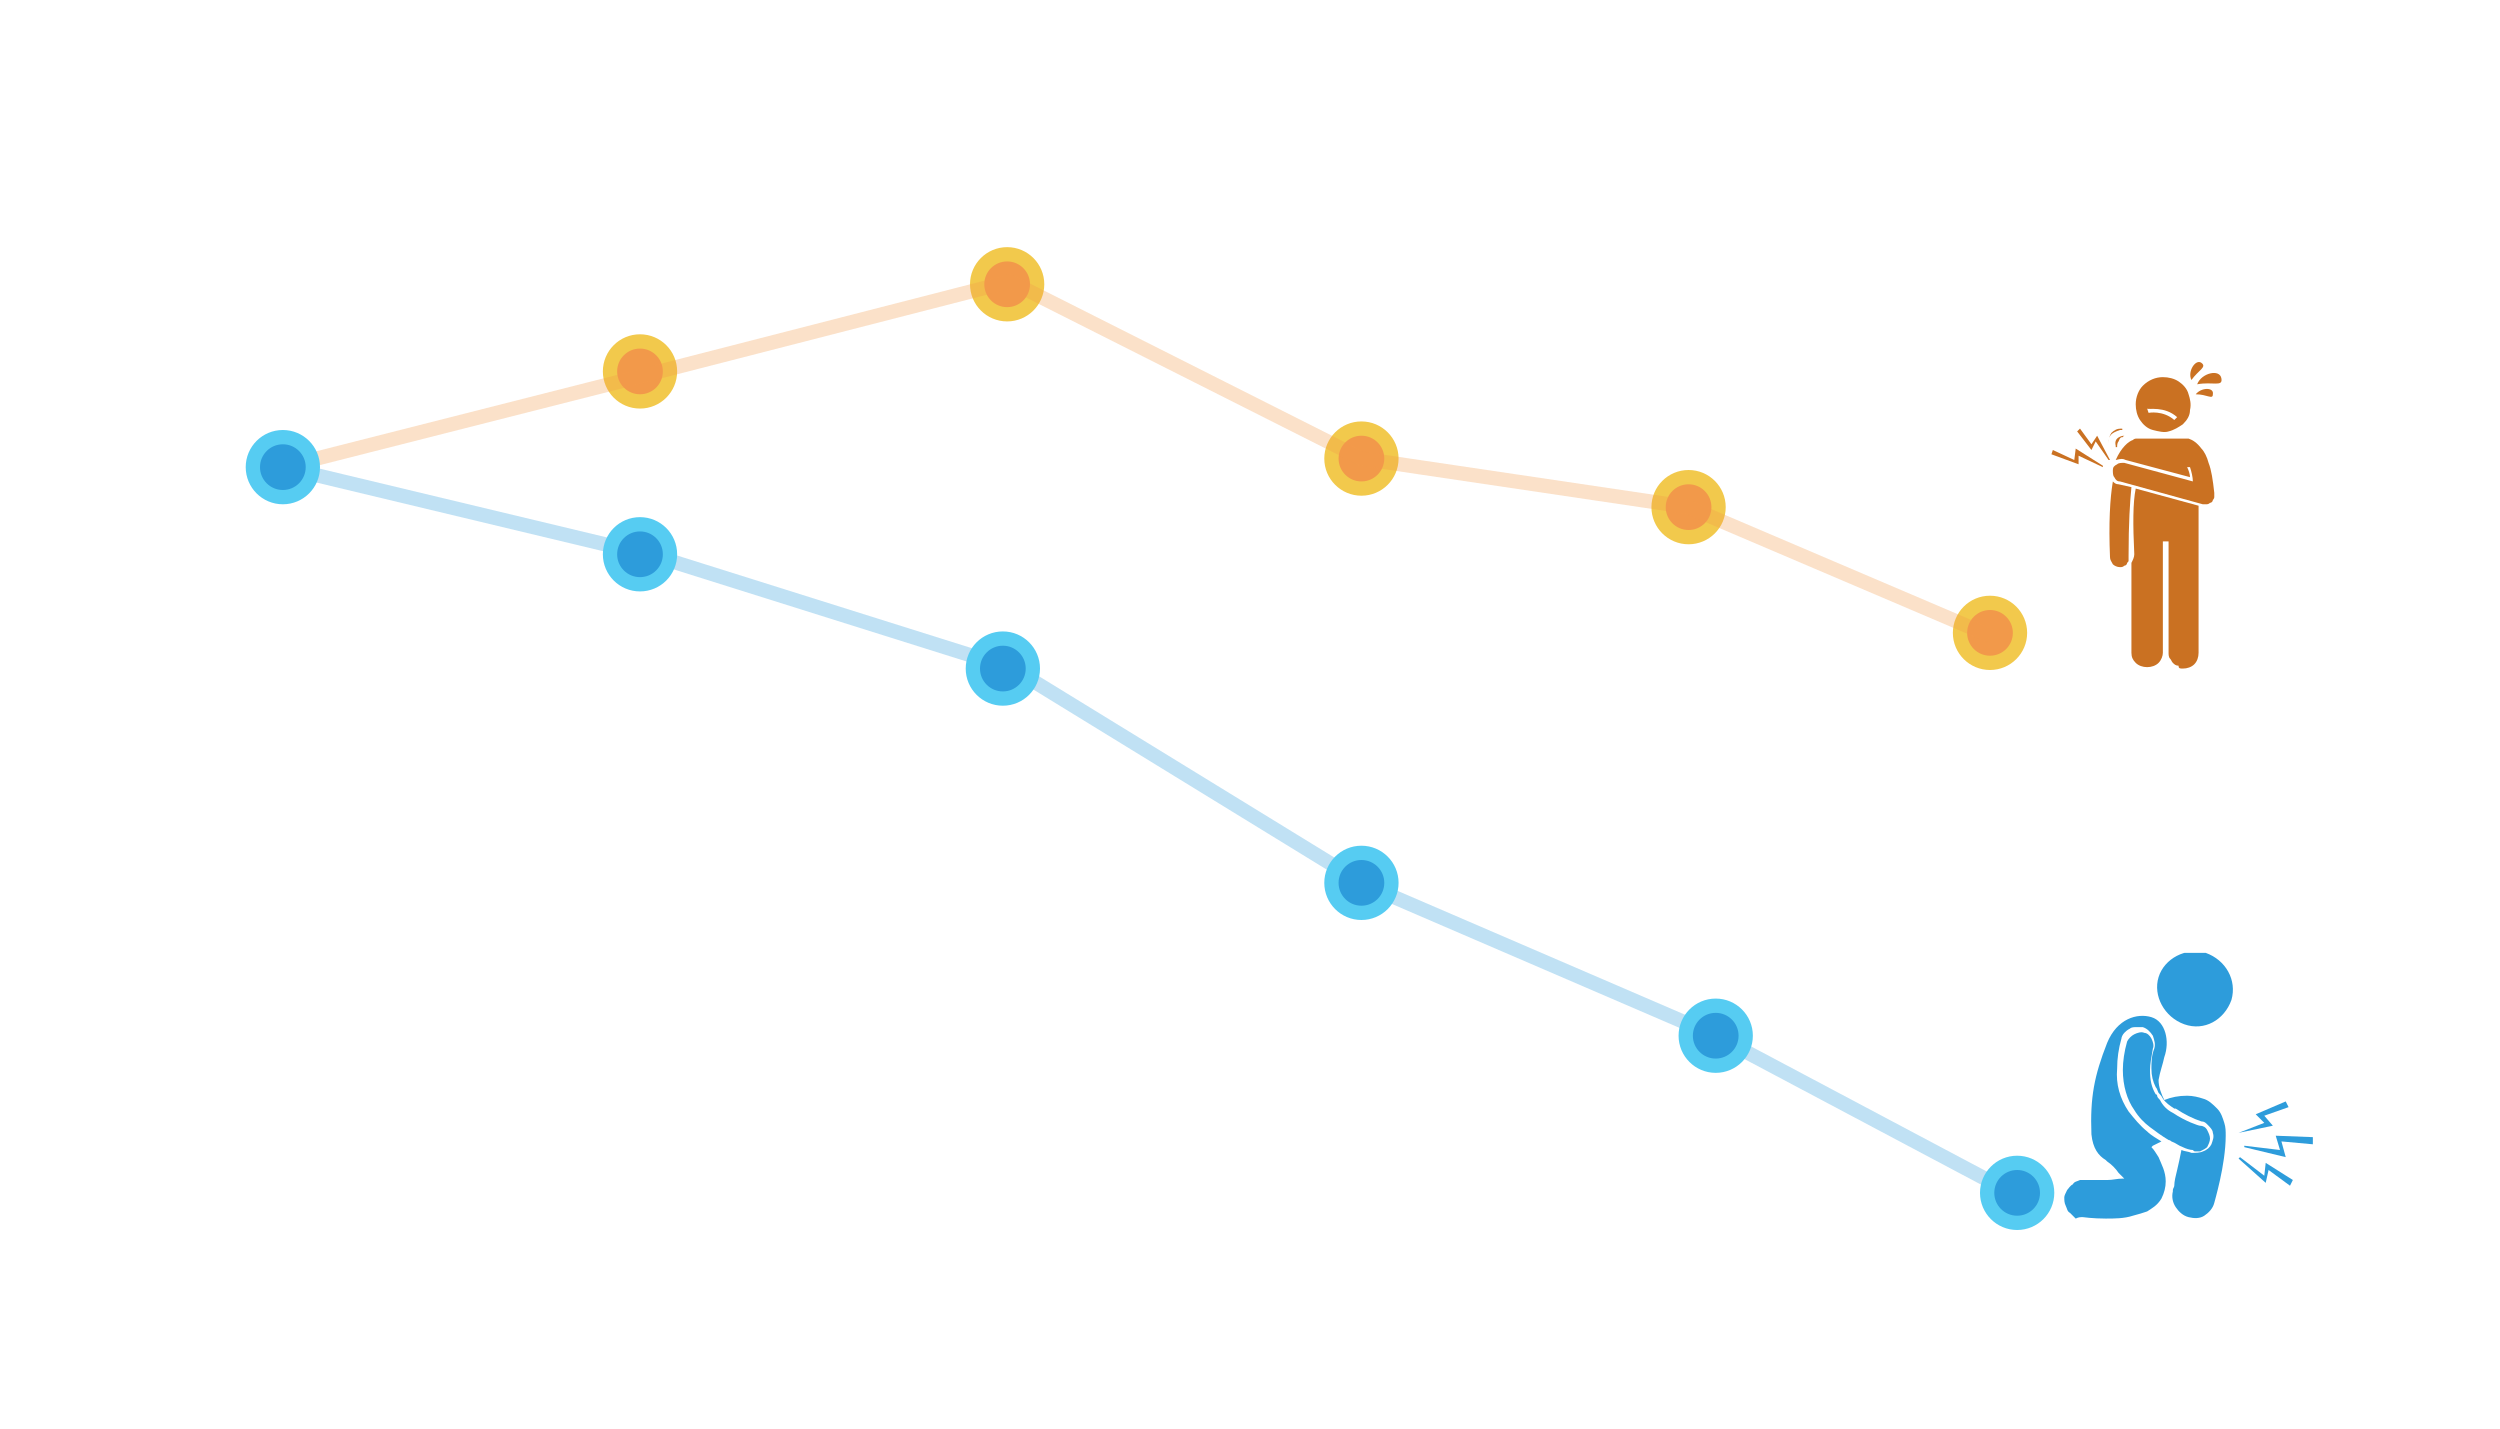 <?xml version="1.0" encoding="utf-8"?>
<!-- Generator: Adobe Illustrator 25.3.1, SVG Export Plug-In . SVG Version: 6.00 Build 0)  -->
<svg version="1.1" id="圖層_1" xmlns="http://www.w3.org/2000/svg" xmlns:xlink="http://www.w3.org/1999/xlink" x="0px" y="0px"
	 viewBox="0 0 175 100" style="enable-background:new 0 0 175 100;" xml:space="preserve">
<style type="text/css">
	.st0{fill:#F2994A;stroke:#F2C94C;}
	.st1{fill:none;stroke:#F2994A;stroke-opacity:0.3;}
	.st2{fill:none;stroke:#2D9CDB;stroke-opacity:0.3;}
	.st3{fill:#2D9CDB;stroke:#56CCF2;}
	.st4{clip-path:url(#SVGID_2_);}
	.st5{fill:#CA7122;}
	.st6{clip-path:url(#SVGID_4_);}
	.st7{fill:#2D9CDB;}
</style>
<circle class="st0" cx="44.8" cy="26" r="2.1"/>
<circle class="st0" cx="70.5" cy="19.9" r="2.1"/>
<circle class="st0" cx="95.3" cy="32.1" r="2.1"/>
<circle class="st0" cx="118.2" cy="35.5" r="2.1"/>
<circle class="st0" cx="139.3" cy="44.3" r="2.1"/>
<path class="st1" d="M19.8,32.7L45,26.3l25.7-6.6l24.6,12.4l22.9,3.4l21.1,9"/>
<path class="st2" d="M19.8,32.7L46.1,39l24.8,7.8l24.6,15.1l24.6,10.6l21.1,11.2"/>
<circle class="st3" cx="19.8" cy="32.7" r="2.1"/>
<circle class="st3" cx="44.8" cy="38.8" r="2.1"/>
<circle class="st3" cx="70.2" cy="46.8" r="2.1"/>
<circle class="st3" cx="95.3" cy="61.8" r="2.1"/>
<circle class="st3" cx="120.1" cy="72.5" r="2.1"/>
<circle class="st3" cx="141.2" cy="83.5" r="2.1"/>
<g>
	<defs>
		<rect id="SVGID_1_" x="143.6" y="25.4" width="11.9" height="21.4"/>
	</defs>
	<clipPath id="SVGID_2_">
		<use xlink:href="#SVGID_1_"  style="overflow:visible;"/>
	</clipPath>
	<g class="st4">
		<path class="st5" d="M152.8,46.8c0.3,0,0.6-0.1,0.8-0.3c0.2-0.2,0.3-0.5,0.3-0.8V35.4l-4.4-1.2c-0.2,1-0.2,2.5-0.1,4.6
			c0,0.2-0.1,0.4-0.2,0.6v6.3c0,0.3,0.1,0.5,0.3,0.7c0.2,0.2,0.5,0.3,0.8,0.3s0.6-0.1,0.8-0.3c0.2-0.2,0.3-0.5,0.3-0.7v-7.8h0.4v7.8
			c0,0.1,0,0.3,0.1,0.4c0.1,0.1,0.1,0.2,0.2,0.3c0.1,0.1,0.2,0.2,0.4,0.2C152.5,46.8,152.6,46.8,152.8,46.8z"/>
		<path class="st5" d="M149.5,28.3c0,0.4,0.1,0.8,0.3,1.1c0.2,0.3,0.5,0.6,0.9,0.7c0.4,0.1,0.8,0.2,1.1,0.1c0.4-0.1,0.7-0.3,1-0.5
			c0.3-0.3,0.5-0.6,0.5-1c0.1-0.4,0-0.8-0.1-1.1c-0.1-0.4-0.4-0.7-0.7-0.9c-0.3-0.2-0.7-0.3-1.1-0.3c-0.5,0-1,0.2-1.4,0.6
			C149.7,27.3,149.5,27.8,149.5,28.3z M152.4,29.2l-0.2,0.2c-0.8-0.7-1.8-0.5-1.8-0.5l-0.1-0.3C150.4,28.7,151.5,28.4,152.4,29.2z"
			/>
		<path class="st5" d="M148.8,32.2l4.5,1.2c0-0.2-0.1-0.5-0.2-0.7l0.2,0c0.1,0.3,0.2,0.7,0.2,1l-4.8-1.3c-0.2,0-0.4,0-0.5,0.1
			c-0.2,0.1-0.3,0.2-0.3,0.4c0,0.2,0,0.4,0.1,0.5c0.1,0.2,0.2,0.3,0.4,0.3l5.8,1.6c0.1,0,0.1,0,0.2,0c0.1,0,0.2,0,0.3-0.1
			c0.1,0,0.2-0.1,0.2-0.2c0.1-0.1,0.1-0.2,0.1-0.2c0-0.1,0-0.2,0-0.3c-0.1-0.9-0.2-1.6-0.4-2.1c-0.1-0.4-0.3-0.8-0.5-1
			c-0.3-0.4-0.6-0.6-0.9-0.7c-0.1,0-0.1,0-0.2,0h-3.4c-0.1,0-0.2,0-0.3,0.1c-0.3,0.1-0.8,0.5-1.2,1.4
			C148.5,32.1,148.6,32.1,148.8,32.2L148.8,32.2z"/>
		<path class="st5" d="M149.2,34.1l-0.9-0.2c-0.2,0-0.3-0.1-0.4-0.2c-0.2,1.2-0.3,2.9-0.2,5.3c0,0.2,0.1,0.3,0.2,0.5
			c0.1,0.1,0.3,0.2,0.5,0.2c0,0,0,0,0,0c0.1,0,0.2,0,0.3-0.1c0.1,0,0.2-0.1,0.2-0.2c0.1-0.1,0.1-0.1,0.1-0.2c0-0.1,0-0.2,0-0.3
			C149,36.6,149.1,35.1,149.2,34.1L149.2,34.1z"/>
		<path class="st5" d="M148.6,30.6C148.6,30.5,148.7,30.5,148.6,30.6C148.7,30.5,148.7,30.5,148.6,30.6
			C148.7,30.5,148.7,30.5,148.6,30.6C148.7,30.5,148.7,30.5,148.6,30.6c0.1-0.1,0.1-0.1,0.1-0.1c0,0,0,0,0,0c0,0,0,0,0,0
			c0,0,0,0,0,0c-0.2,0-0.4,0.1-0.5,0.2c-0.2,0.2-0.1,0.5-0.1,0.5c0,0,0,0,0,0.1c0,0,0,0,0.1,0h0c0,0,0,0,0,0c0,0,0,0,0-0.1
			c0,0,0-0.2,0.1-0.3C148.4,30.6,148.5,30.6,148.6,30.6L148.6,30.6z"/>
		<path class="st5" d="M148.5,30c-0.3,0-0.5,0.1-0.7,0.3c-0.2,0.3-0.2,0.6-0.2,0.7c0,0,0,0,0,0c0,0,0,0,0,0c0,0,0,0,0,0c0,0,0,0,0,0
			l0,0c0,0,0,0,0,0c0,0,0,0,0-0.1c0,0,0-0.3,0.2-0.5c0.1-0.1,0.3-0.2,0.6-0.3c0,0,0,0,0.1,0C148.6,30.1,148.6,30.1,148.5,30
			C148.6,30.1,148.6,30,148.5,30C148.6,30,148.5,30,148.5,30L148.5,30z"/>
		<path class="st5" d="M155.5,26.5c-0.1-0.7-1.4-0.4-1.7,0.4C154.9,26.7,155.6,27.1,155.5,26.5z"/>
		<path class="st5" d="M154.1,25.4c-0.4-0.3-1,0.6-0.7,1.2C153.9,25.9,154.5,25.7,154.1,25.4z"/>
		<path class="st5" d="M153.7,27.6c0.8,0,1.2,0.4,1.2,0C155,27.1,154.1,27.1,153.7,27.6z"/>
		<path class="st5" d="M145.5,31.9l1.7,0.8l0-0.1l-1.9-1.2l-0.1,0.8l-1.5-0.7l-0.1,0.3l1.9,0.7L145.5,31.9z"/>
		<path class="st5" d="M145.6,30l-0.2,0.2l1,1.3l0.3-0.6l0.9,1.3l0.1,0l-0.9-1.7l-0.4,0.6L145.6,30z"/>
	</g>
</g>
<g>
	<defs>
		<rect id="SVGID_3_" x="144.5" y="66.7" width="17.4" height="18.7"/>
	</defs>
	<clipPath id="SVGID_4_">
		<use xlink:href="#SVGID_3_"  style="overflow:visible;"/>
	</clipPath>
	<g class="st6">
		<path class="st7" d="M156.2,70c0.4-1.4-0.4-2.8-1.8-3.3c-1.4-0.4-2.9,0.4-3.3,1.7s0.4,2.8,1.8,3.3C154.3,72.2,155.7,71.4,156.2,70
			z"/>
		<path class="st7" d="M145.8,85.2c0,0,0.7,0.1,1.6,0.1c0.6,0,1.3,0,1.9-0.2c0.4-0.1,0.7-0.2,1-0.3c0.3-0.2,0.7-0.4,1-0.9
			c0.2-0.4,0.3-0.8,0.3-1.2c0-0.7-0.3-1.2-0.5-1.7c-0.2-0.3-0.3-0.5-0.5-0.7l0.1-0.1c0.2-0.1,0.4-0.2,0.6-0.3
			c-0.3-0.2-0.7-0.4-1-0.7c-0.5-0.4-0.9-0.9-1.3-1.4c0,0,0,0,0,0c-0.6-0.9-0.9-1.9-0.8-3c0-0.7,0.1-1.4,0.3-2.1
			c0-0.1,0.1-0.3,0.2-0.4c0.1-0.1,0.2-0.2,0.4-0.3c0.1-0.1,0.3-0.1,0.4-0.1c0.2,0,0.3,0,0.5,0c0.3,0.1,0.5,0.3,0.7,0.6
			c0.1,0.3,0.2,0.6,0.1,0.9c-0.2,0.5-0.2,1-0.2,1.4c0,0.5,0.1,0.9,0.3,1.3c0.1,0.1,0.1,0.2,0.2,0.4c0.1,0.1,0.2,0.2,0.3,0.4
			c0.2,0.3,0.5,0.5,0.8,0.7c0,0,0,0,0.1,0c0.6,0.4,1.2,0.7,1.8,0.9c0.2,0,0.3,0.1,0.4,0.2c0.2,0.2,0.4,0.4,0.4,0.6
			c0.1,0.3,0,0.5-0.1,0.8c-0.1,0.2-0.3,0.4-0.6,0.5c-0.2,0.1-0.5,0.1-0.8,0.1c-0.2-0.1-0.5-0.1-0.7-0.2c-0.1,0.5-0.2,1-0.3,1.4
			c-0.1,0.4-0.2,0.8-0.2,1.1c0,0.1-0.1,0.2-0.1,0.3c0,0.1,0,0.1,0,0.1c-0.1,0.4,0,0.8,0.2,1.1c0.2,0.3,0.5,0.6,0.9,0.7
			c0.4,0.1,0.8,0.1,1.1-0.1c0.3-0.2,0.6-0.5,0.7-0.9c0,0,0.2-0.7,0.4-1.6c0.2-0.9,0.4-2.1,0.4-3.1c0-0.3,0-0.6-0.1-0.9
			c-0.1-0.3-0.2-0.7-0.5-1c-0.3-0.3-0.6-0.6-1-0.7c-0.3-0.1-0.7-0.2-1.1-0.2c-0.6,0-1.1,0.1-1.6,0.3c-0.2-0.4-0.4-0.9-0.4-1.4
			c0.1-0.6,0.3-1.1,0.4-1.6c0.4-1.1,0.1-2.5-0.9-2.8c-1-0.3-2.4,0.1-3.1,1.8c-0.9,2.3-1.2,3.8-1.1,6.4c0.1,1,0.5,1.5,1,1.8
			c0,0,0.1,0.1,0.1,0.1c0.3,0.2,0.6,0.5,0.8,0.8c0.1,0.1,0.3,0.3,0.4,0.4c0,0-0.1,0-0.1,0c-0.4,0-0.7,0.1-1.1,0.1
			c-0.4,0-0.7,0-0.9,0c-0.1,0-0.2,0-0.3,0l-0.1,0h0c-0.2,0-0.4,0-0.6,0c-0.2,0.1-0.4,0.1-0.5,0.3c-0.2,0.1-0.3,0.3-0.4,0.4
			c-0.1,0.2-0.2,0.4-0.2,0.5c0,0.2,0,0.4,0.1,0.6c0.1,0.2,0.1,0.4,0.3,0.5c0.1,0.1,0.3,0.3,0.4,0.4
			C145.5,85.2,145.6,85.2,145.8,85.2z"/>
		<path class="st7" d="M153.7,80.6c0.1,0,0.2,0,0.3,0c0.2-0.1,0.4-0.2,0.5-0.3c0.1-0.2,0.2-0.4,0.2-0.6c0-0.2-0.1-0.4-0.2-0.6
			c-0.1-0.2-0.3-0.3-0.5-0.3c-0.1,0-1-0.3-1.9-0.9c-0.4-0.2-0.7-0.5-0.9-0.9c-0.1-0.1-0.2-0.2-0.2-0.3c0,0,0-0.1-0.1-0.1
			c-0.3-0.5-0.4-1-0.4-1.7c0-0.4,0.1-0.9,0.2-1.5c0.1-0.2,0-0.5-0.1-0.7c-0.1-0.2-0.3-0.4-0.5-0.4l0,0c-0.2-0.1-0.5,0-0.7,0.1
			c-0.2,0.1-0.4,0.3-0.5,0.5c-0.2,0.7-0.3,1.4-0.3,2c0,1.1,0.3,2.1,0.8,2.8c0,0,0,0,0,0c0.3,0.5,0.7,0.9,1.1,1.2
			c0.4,0.3,0.8,0.6,1.3,0.9c0.1,0,0.2,0.1,0.2,0.1c0.3,0.1,0.5,0.3,0.8,0.4c0.2,0.1,0.5,0.2,0.7,0.2
			C153.6,80.6,153.6,80.6,153.7,80.6L153.7,80.6z"/>
		<path class="st7" d="M159.3,79.5l0.3,1l-2.5-0.3l0,0.1L160,81l-0.3-1.1l2.2,0.2l0-0.5L159.3,79.5z"/>
		<path class="st7" d="M158.5,82.3l-1.7-1.3l-0.1,0.1l1.9,1.7l0.2-0.9l1.5,1.1l0.2-0.4l-1.9-1.2L158.5,82.3z"/>
		<path class="st7" d="M156.7,79.3l2.4-0.5l-0.6-0.7l1.7-0.6l-0.2-0.4l-2.1,0.9l0.6,0.6L156.7,79.3L156.7,79.3z"/>
	</g>
</g>
</svg>
